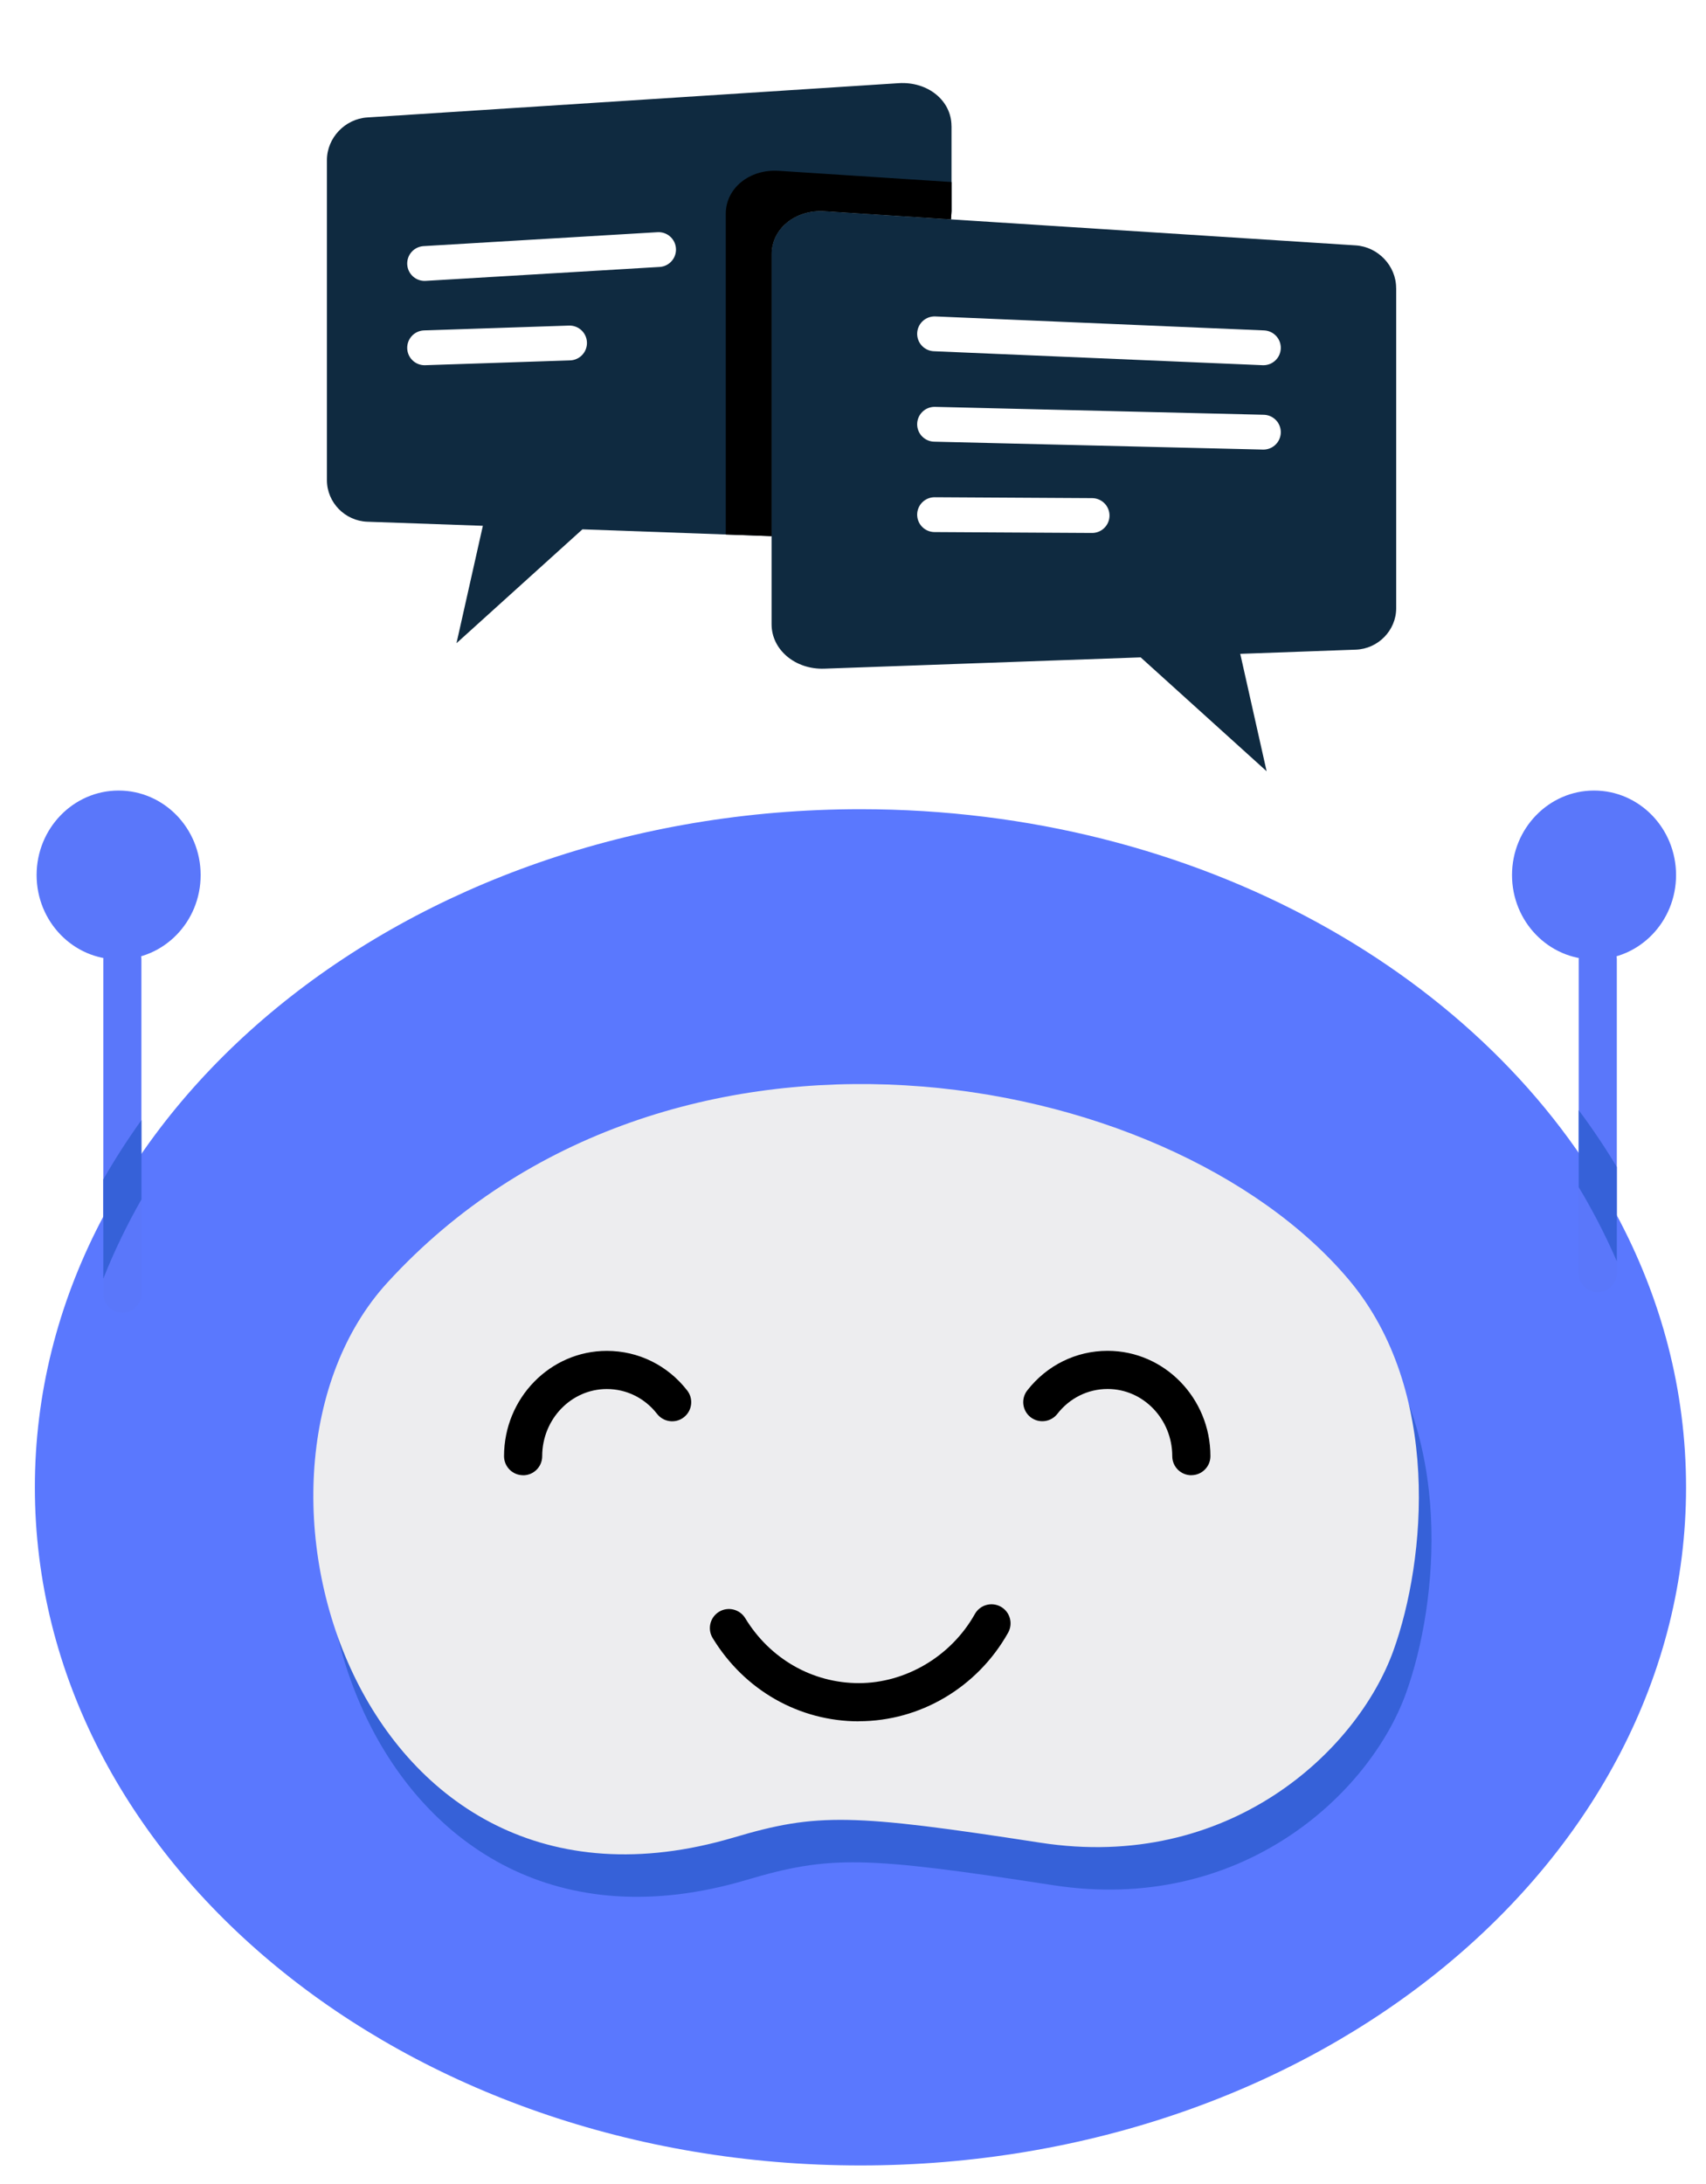 <svg width="343" height="439" viewBox="0 0 343 439" fill="none" xmlns="http://www.w3.org/2000/svg">
<g filter="url(#filter0_d_423_52)">
<path d="M275.82 236.341C296.89 260.621 293.28 297.931 285.91 317.801C277.68 339.991 248.58 366.431 205.97 360.061C163.34 353.671 155.41 353.491 136.59 358.901C50.97 383.551 18.44 279.061 58.11 236.971C121.52 169.651 234.6 188.871 275.82 236.351V236.341Z" fill="white"/>
<path d="M317.99 228.14V228.16C327.01 244.94 331.99 263.49 331.99 282.99C331.99 358.28 257.67 419.31 166.01 419.31C74.35 419.31 0.01 358.27 0.01 282.99C0.01 207.71 74.33 146.67 166.01 146.67C233.92 146.67 292.3 180.18 317.99 228.15V228.14ZM285.91 317.8C293.28 297.93 296.89 260.62 275.82 236.34C234.6 188.87 121.52 169.64 58.11 236.96C18.44 279.06 50.97 383.55 136.59 358.89C155.41 353.48 163.33 353.66 205.97 360.05C248.58 366.42 277.68 339.98 285.91 317.79V317.8Z" fill="white"/>
<path d="M184.31 9.34V26.44L184.2 28.1L158.76 26.46C152.92 26.09 148.14 29.94 148.14 35.08V91.78L110.1 90.41L84.78 113.3L90.08 89.7L66.85 88.88C62.35 88.72 58.73 84.99 58.73 80.54V16.18C58.73 11.73 62.35 7.9 66.85 7.61L173.68 0.72C179.52 0.35 184.3 4.2 184.3 9.34H184.31Z" fill="#0F2A40"/>
<path d="M273.71 41.899V106.279C273.71 110.709 270.09 114.439 265.59 114.599L242.36 115.439L247.66 139.039L222.34 116.149L158.75 118.419C152.91 118.629 148.13 114.639 148.13 109.489V35.079C148.13 29.939 152.91 26.079 158.75 26.459L184.19 28.099L265.58 33.329C270.08 33.629 273.7 37.449 273.7 41.899H273.71Z" fill="#0F2A40"/>
<path d="M317.99 228.16C327.01 244.94 331.99 263.49 331.99 282.99C331.99 358.28 257.67 419.31 166.01 419.31C74.35 419.31 0.01 358.27 0.01 282.99C0.01 207.71 74.33 146.67 166.01 146.67C233.92 146.67 292.3 180.18 317.99 228.15" fill="#5A78FE"/>
<path d="M180.9 51.109L247.01 53.919" stroke="white" stroke-width="7" stroke-linecap="round" stroke-linejoin="round"/>
<path d="M180.9 69.289L247.01 70.879" stroke="white" stroke-width="7" stroke-linecap="round" stroke-linejoin="round"/>
<path d="M180.9 87.459L212.57 87.639" stroke="white" stroke-width="7" stroke-linecap="round" stroke-linejoin="round"/>
<path d="M125.41 34.17L78.37 36.97" stroke="white" stroke-width="7" stroke-linecap="round" stroke-linejoin="round"/>
<path d="M107.51 52.949L78.37 53.919" stroke="white" stroke-width="7" stroke-linecap="round" stroke-linejoin="round"/>
<path d="M313.49 142.92C322.6 142.92 329.98 150.52 329.98 159.91C329.98 169.3 322.61 176.88 313.49 176.88C304.37 176.88 297 169.28 297 159.91C297 150.54 304.39 142.92 313.49 142.92Z" fill="#5A77FA"/>
<path d="M273.16 315.789C279.7 297.619 282.9 263.479 264.2 241.269C227.61 197.849 127.19 180.259 70.88 241.839C35.66 280.339 64.53 375.919 140.57 353.369C157.28 348.409 164.33 348.589 202.17 354.429C240.01 360.269 265.86 336.079 273.16 315.789Z" fill="#5A78FE"/>
<path d="M266.74 249.81C285.44 272.02 282.24 306.16 275.7 324.33C268.4 344.63 242.55 368.82 204.71 362.97C166.87 357.13 159.82 356.95 143.11 361.91C67.08 384.47 38.21 288.89 73.42 250.38C129.73 188.8 230.15 206.38 266.74 249.81Z" fill="#3661D8"/>
<path d="M264.2 241.271C282.9 263.48 279.7 297.621 273.16 315.791C265.86 336.091 240.01 360.281 202.17 354.431C164.33 348.591 157.28 348.411 140.57 353.371C64.54 375.931 35.67 280.351 70.88 241.841C127.19 180.261 227.61 197.84 264.2 241.271Z" fill="#EDEDEF"/>
<path d="M16.85 142.92C25.96 142.92 33.34 150.52 33.34 159.91C33.34 169.3 25.97 176.88 16.85 176.88C7.73 176.88 0.36 169.28 0.36 159.91C0.36 150.54 7.73 142.92 16.85 142.92ZM314.24 243.77C312.12 243.77 310.41 242.07 310.41 239.95V176.88C310.41 174.76 312.13 173.05 314.24 173.05C316.35 173.05 318.07 174.77 318.07 176.88V239.92C318.07 242.04 316.35 243.77 314.24 243.77Z" fill="#5A77FA"/>
<path d="M17.6 247.881C15.48 247.881 13.77 246.161 13.77 244.051V176.891C13.77 174.771 15.49 173.061 17.6 173.061C19.71 173.061 21.43 174.781 21.43 176.891V244.051C21.43 246.171 19.71 247.881 17.6 247.881Z" fill="#5A77FA"/>
<path d="M165.68 330.031C153.65 330.031 142.66 323.771 136.28 313.281C135.18 311.471 135.76 309.111 137.56 308.011C139.37 306.911 141.73 307.491 142.83 309.291C147.8 317.471 156.34 322.351 165.68 322.351C175.02 322.351 184.19 317.031 189 308.461C190.04 306.611 192.37 305.961 194.22 306.991C196.07 308.031 196.72 310.361 195.69 312.211C189.53 323.191 178.03 330.011 165.69 330.011L165.68 330.031ZM98.17 280.561C96.05 280.561 94.34 278.841 94.34 276.731C94.34 265.061 103.61 255.561 115.01 255.561C121.35 255.561 127.24 258.461 131.17 263.531C132.47 265.201 132.16 267.611 130.49 268.911C128.82 270.211 126.41 269.901 125.11 268.231C122.64 265.051 118.96 263.231 115.01 263.231C107.84 263.231 102.01 269.291 102.01 276.741C102.01 278.861 100.29 280.571 98.18 280.571L98.17 280.561ZM232.52 280.561C230.4 280.561 228.69 278.841 228.69 276.731C228.69 269.281 222.86 263.221 215.69 263.221C211.74 263.221 208.06 265.041 205.59 268.221C204.29 269.891 201.88 270.191 200.21 268.901C198.54 267.601 198.23 265.191 199.53 263.521C203.46 258.461 209.35 255.551 215.69 255.551C227.09 255.551 236.36 265.051 236.36 276.721C236.36 278.841 234.64 280.551 232.53 280.551L232.52 280.561Z" fill="black"/>
<path d="M318.07 218.61V237.54C316.89 234.82 315.61 232.14 314.24 229.5C313.03 227.18 311.76 224.9 310.41 222.65V207.18C313.17 210.88 315.73 214.69 318.08 218.61H318.07ZM21.44 209.17V225.11C18.51 230.25 15.94 235.56 13.77 241.04V221.09C16.11 217.01 18.67 213.03 21.44 209.17Z" fill="#3661D8"/>
<path d="M184.31 20.589V26.439L184.21 28.099L158.77 26.459C152.93 26.079 148.14 29.939 148.14 35.079V91.779L138.92 91.449V26.969C138.92 21.819 143.71 17.969 149.55 18.339L174.99 19.989L184.31 20.589Z" fill="black"/>
</g>
<defs>
<filter id="filter0_d_423_52" x="0.01" y="0.695" width="342.68" height="438.315" filterUnits="userSpaceOnUse" color-interpolation-filters="sRGB">
<feFlood flood-opacity="0" result="BackgroundImageFix"/>
<feColorMatrix in="SourceAlpha" type="matrix" values="0 0 0 0 0 0 0 0 0 0 0 0 0 0 0 0 0 0 127 0" result="hardAlpha"/>
<feOffset dx="7" dy="16"/>
<feGaussianBlur stdDeviation="1.85"/>
<feComposite in2="hardAlpha" operator="out"/>
<feColorMatrix type="matrix" values="0 0 0 0 0 0 0 0 0 0 0 0 0 0 0 0 0 0 0.25 0"/>
<feBlend mode="normal" in2="BackgroundImageFix" result="effect1_dropShadow_423_52"/>
<feBlend mode="normal" in="SourceGraphic" in2="effect1_dropShadow_423_52" result="shape"/>
</filter>
</defs>
</svg>
